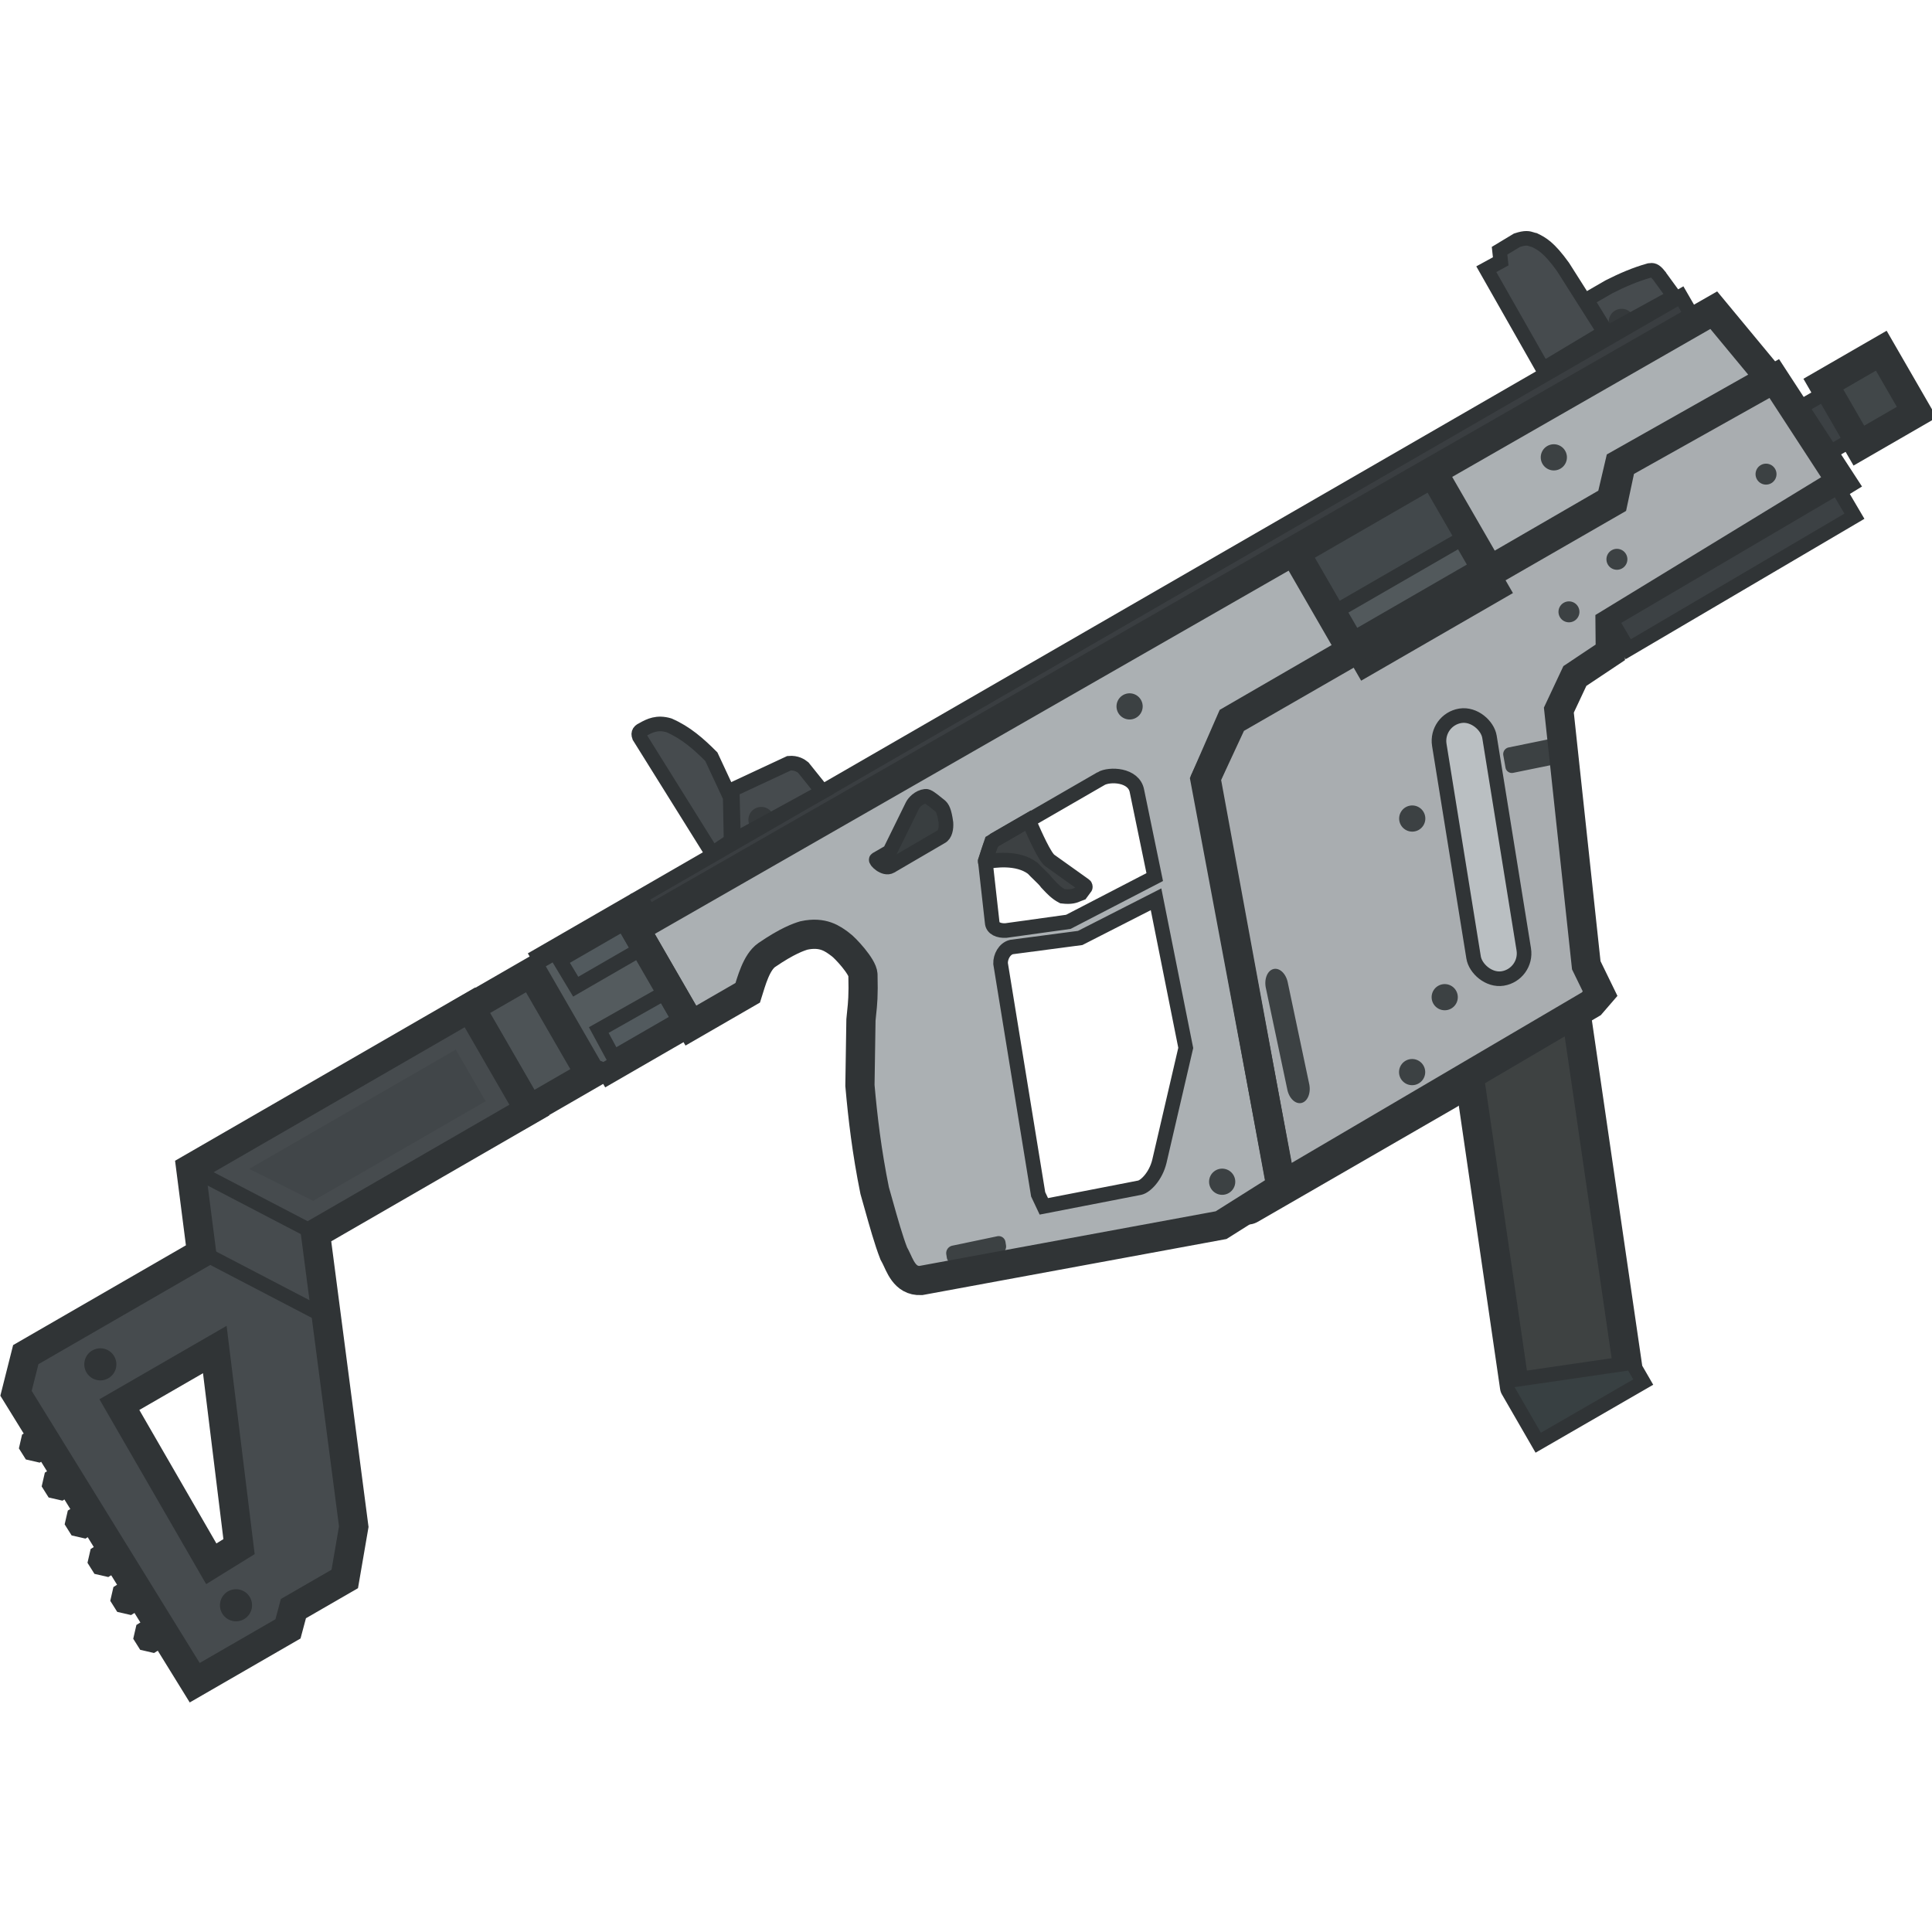 <svg xmlns="http://www.w3.org/2000/svg" xml:space="preserve" width="110" height="110" viewBox="0 0 29.104 29.104"><g style="fill:none" transform="rotate(-30 17.334 9.662)scale(.055)"><path fill="#373c3e" d="m405.861 219.865-29.207-11.628-77.297 194.164 29.208 11.627z"/><path fill="#e6e7e8" fill-rule="evenodd" d="M153.473 203.84v-30.704l340.612 1.085 4.082 24.048-47.492-.457-6.958 7.41-120.243.143-14.369 10.586-37.669 107.081-19.51.755-78.8-27.987c-4.024-2.057-2.866-6.599-2.758-9.138.014-.319.028-.648.036-.996.584-3.815 1.85-8.764 3.113-13.713.328-1.284.656-2.568.972-3.83 3.464-10.314 7.146-18.875 10.892-26.923l9.228-15.427c.424-.612.817-1.15 1.21-1.687 1.367-1.871 2.735-3.743 5.445-8.748 1.041-1.922-.524-8.829-1.209-10.285-1.019-2.397-2.332-5.474-7.41-7.11-1.4-.332-4.652-.992-11.495-.454-3.44.27-7.282 4.158-9.68 6.352zm131.131-2.41-34.636-.004-4.084 3.63-6.808 15.578c-.749 1.482.454 2.928 2.117 3.781l16.032 6.506 26.62 1.212 7.564-22.839c1.56-4.359-4.144-7.865-6.805-7.865zm-26.774 34.936-17.544-7.262c-1.917-.544-3.983.82-4.84 2.42l-22.692 59.893-.303 3.63 25.327 8.717c1.5.466 5.3-.484 8.25-3.572l21.781-23.29 13.313-39.324z" clip-rule="evenodd" style="fill:#abb0b3;fill-opacity:1"/><path stroke="#303436" stroke-linecap="round" stroke-miterlimit="3.994" stroke-width="4" d="m328.565 414.028 77.296-194.163-29.207-11.628-77.3 194.16m29.211 11.631v2.791h-29.21v-14.422m29.21 11.631-29.21-11.63" style="fill:#3e4242;fill-opacity:1;stroke-width:8;stroke-dasharray:none"/><path fill="#e6e7e8" d="m370.05 321.981-98.615.75 38.123-107.083 14.218-9.98 120.243.16 6.958-7.714 48.097.609 1.812 33.73-74.263 1.808-3.933 6.957-11.646.755-8.47 5.898-28.44 64.28-.606 8.62z" style="fill:#a9adb0;fill-opacity:1"/><path fill="#3c4144" stroke="#303436" stroke-linecap="round" stroke-miterlimit="3.994" stroke-width="8" d="m361.573 174.31 43.635.003-.002 30.801h-1.497v4.706l-40-.003.001-4.706h-2.139z" style="fill:#42484b;fill-opacity:1"/><path fill="#323739" d="m299.354 402.397 29.211 11.631v2.791h-29.21z" style="fill:#384042;fill-opacity:1;stroke-width:8;stroke-dasharray:none"/><path fill="#464b4e" d="m215.482 158.041 1.283 8.342-27.807-.643 6.632-12.192 17.112 1.499c1.828.848 2.488 2.224 2.78 2.994"/><path fill="#35393b" d="M198.363 168.192a3.526 3.526 0 1 0 0-7.052 3.526 3.526 0 0 0 0 7.052"/><path fill="#464b4e" d="m485.843 158.414.756 7.11-20.948-.456-.3-10.739h7.107c3.994.22 7.946.665 11.798 1.665.823.34 1.295.588 1.587 2.42"/><path fill="#35393b" d="M470.661 167.858a3.526 3.526 0 1 0 0-7.052 3.526 3.526 0 0 0 0 7.052"/><path fill="#3c4144" stroke="#303436" stroke-linecap="round" stroke-miterlimit="3.994" stroke-width="4" d="m324.004 324.43-62.806-.005c-1.08 0-1.955.357-1.955.797s.875.798 1.955.798l62.806.005c1.08 0 1.955-.357 1.955-.798 0-.44-.875-.797-1.955-.797z"/><path fill="#373c3e" stroke="#303436" stroke-linecap="round" stroke-miterlimit="3.994" stroke-width="4" d="m528.274 206.774-18.316-.001v19.45h18.314z" style="fill:#414749;fill-opacity:1;stroke-width:8;stroke-dasharray:none"/><path fill="#35393b" stroke="#303436" stroke-miterlimit="3.994" stroke-width="4" d="M261.552 202.684c.08-.739.134-1.23.13-1.325h-10.803c-1.025.074-2.49 1.464-3.955 2.855-.396.376-.79.751-1.179 1.101-.023.011.126.067.406.17 1.66.617 7.904 2.936 9.968 7.852.166.761.397 1.563.621 2.341.325 1.132.636 2.213.713 3.045l.147.621c.367 1.568.728 3.113 1.727 4.688 1.973 1.476 2.986 1.59 3.998 1.704.266.03.531.06.814.115l1.823-.799c.125-.089.214-.4.143-.525l-4.853-10.655c-.75-1.593-.017-8.293.3-11.188z" style="fill:#3d4143;fill-opacity:1"/><path fill="#3c4144" stroke="#303436" stroke-linecap="round" stroke-miterlimit="3.994" stroke-width="4" d="M508.708 209.117h-9.334v14.758l9.333.001z"/><path fill="#3a3e41" stroke="#303436" stroke-linecap="round" stroke-miterlimit="3.994" stroke-width="4" d="m488.151 166.403-329.06-.025v6.756l329.06.025z"/><path fill="#3c4143" d="m396.493 253.5-10.937-3.649a1.88 1.88 0 0 0-2.352 1.14l-1.164 3.215a1.77 1.77 0 0 0 1.11 2.292l10.936 3.648a1.88 1.88 0 0 0 2.352-1.139l1.164-3.216a1.77 1.77 0 0 0-1.109-2.292m-104.337 48.865 8.83-27.058c.771-2.365.061-4.649-1.587-5.103s-3.609 1.095-4.38 3.46l-8.829 27.058c-.772 2.364-.062 4.65 1.586 5.103s3.61-1.096 4.38-3.46m60.789-45.267a3.583 3.583 0 1 0 .002-7.166 3.583 3.583 0 0 0-.002 7.166m-16.761 46.82a3.583 3.583 0 1 0 .003-7.166 3.583 3.583 0 0 0-.003 7.166m-17.99 13.307a3.583 3.583 0 1 0 0-7.166 3.583 3.583 0 0 0 0 7.166m-60.129-.006a3.584 3.584 0 1 0 0-7.167 3.584 3.584 0 0 0 0 7.167M301.2 191.79a3.583 3.583 0 1 0 .001-7.165 3.583 3.583 0 0 0 0 7.165m134.796-.976a3.583 3.583 0 1 0 0-7.167 3.583 3.583 0 0 0 0 7.167m-17.571 38.002a2.866 2.866 0 1 0 0-5.732 2.866 2.866 0 0 0 0 5.732m-221.133 66.946-11.953-3.924a2.107 2.107 0 0 0-2.6 1.24l-.333.874a1.88 1.88 0 0 0 1.182 2.48l11.953 3.923a2.107 2.107 0 0 0 2.6-1.239l.333-.874a1.88 1.88 0 0 0-1.182-2.48m239.705-72.844a2.866 2.866 0 1 0 0-5.732 2.866 2.866 0 0 0 0 5.732m46.979.222a2.867 2.867 0 1 0 0-5.733 2.867 2.867 0 0 0 0 5.733"/><path fill="#393e40" stroke="#303436" stroke-miterlimit="3.994" stroke-width="4" d="m238.689 193.316-15.991.076c-2.021.001-2.943-3.579-2.455-3.577h4.238l11.718-7.855c.753-.483 2.604-1.125 4.345-.386.569.218 1.086 1.552 1.75 3.269q.198.51.413 1.057c.22.727.32 1.666-.968 4.805-.635 1.29-1.776 2.687-3.05 2.611z"/><path fill="#464b4e" stroke="#303436" stroke-miterlimit="3.994" stroke-width="4" d="m180.833 128.52 1.281 37.433 6.203-.428 5.776-10.48 1.071-12.192c-1.238-4.65-2.743-9.21-5.775-13.263-2.28-2.377-4.563-2.569-6.844-2.567-1.206-.136-1.715.424-1.712 1.497zm284.268 35.316.107.641-19.679.32.217-31.443 4.491.107 1.177-2.674 5.562-.106c2.464.513 3.04 1.157 3.62 1.805.17.19.34.38.557.566 1.252 1.854 2.43 3.703 3.094 10.25z"/><rect width="13.92" height="72.882" x="430.565" y="85.714" fill="#cfd2d4" stroke="#303436" stroke-miterlimit="3.994" stroke-width="4" rx="6.96" ry="6.96" style="fill:#babfc2;fill-opacity:1" transform="rotate(20.835)"/><path stroke="#303436" stroke-miterlimit="3.994" stroke-width="8" d="m370.05 321.981-98.615.75 38.123-107.083 14.218-9.98 120.243.16 6.958-7.714 48.097.609 1.812 33.73-74.263 1.808-3.933 6.957-11.646.755-8.47 5.898-28.44 64.28-.606 8.62z"/><path fill="#3d4245" stroke="#303436" stroke-linecap="round" stroke-miterlimit="3.994" stroke-width="8" d="m153.473 168.378-24.77-.002-.004 34.383 24.771.002z" style="fill:#525a5e;fill-opacity:1"/><path fill="#545b5e" stroke="#303436" stroke-miterlimit="3.994" stroke-width="8" d="m126.786 202.481-1.602-1.986.003-32.578h6.121l.188 10.92 20.062.001.093 13.627-20.627-.182-.283 10.198z" style="stroke-width:4;stroke-dasharray:none"/><path fill="#464b4e" stroke="#303436" stroke-linecap="round" stroke-miterlimit="3.994" stroke-width="8" d="m122.928 169.356-19.426-.002-.003 32.3 19.427.002z" style="fill:#4d5356;fill-opacity:1"/><path stroke="#303436" stroke-miterlimit="3.994" stroke-width="4" d="m215.482 158.041 1.283 8.342-27.807-.643 6.632-12.192 17.112 1.499c1.828.848 2.488 2.224 2.78 2.994zm270.361.373.756 7.11-20.948-.456-.3-10.739h7.107c3.994.22 7.946.665 11.798 1.665.823.34 1.295.588 1.587 2.42z"/><path fill="#52595c" stroke="#303436" stroke-linecap="round" stroke-miterlimit="3.994" stroke-width="4" d="m402.681 193.924-38.666-.003v8.827l38.666.003z"/><path stroke="#303436" stroke-miterlimit="3.994" stroke-width="8" d="M153.473 203.84v-30.704l340.612 1.085 4.082 24.048-47.492-.457-6.958 7.41-120.243.143-14.369 10.586-37.669 107.081-19.51.755-78.8-27.987c-4.024-2.057-2.866-6.599-2.758-9.138.014-.319.028-.648.036-.996.584-3.815 1.85-8.764 3.113-13.713.328-1.284.656-2.568.972-3.83 3.464-10.314 7.146-18.875 10.892-26.923l9.228-15.427c.424-.612.817-1.15 1.21-1.687 1.367-1.871 2.735-3.743 5.445-8.748 1.041-1.922-.524-8.829-1.209-10.285-1.019-2.397-2.332-5.474-7.41-7.11-1.4-.332-4.652-.992-11.495-.454-3.44.27-7.282 4.158-9.68 6.352z"/><path stroke="#303436" stroke-miterlimit="3.994" stroke-width="4" d="m284.603 201.43-34.636-.004-4.084 3.63-6.807 15.578c-.749 1.483.454 2.928 2.117 3.782l16.032 6.505 26.62 1.212 7.564-22.838c1.558-4.36-4.145-7.866-6.806-7.866zm-26.773 34.936-17.545-7.26c-1.917-.546-3.982.817-4.84 2.418l-22.692 59.893-.302 3.63 25.327 8.717c1.5.466 5.3-.484 8.25-3.572l21.781-23.29 13.313-39.324z"/><path fill="#3c4144" stroke="#303436" stroke-linecap="round" stroke-miterlimit="3.994" stroke-width="4" d="m499.158 233.169-71.858.572.073 9.19 71.858-.573z" style="stroke-width:4;stroke-dasharray:none"/><path d="m84.605 44.549-9.01 21.547h-55.62L12.37 73.93l2.748 93.12h29.5l4.06-4.061H64.92l9.299-11.173 31.063-74.771h67.633V44.549ZM35.334 90.77h30.18l-21.245 50.07-8.935.27z" style="fill:#464b4e;fill-opacity:1;stroke:#303436;stroke-width:8;stroke-linecap:square;stroke-dasharray:none;stroke-opacity:1" transform="translate(-69.316 124.708)"/><path fill="#303436" stroke="#303436" stroke-linecap="round" stroke-miterlimit="3.994" stroke-width="3.054" d="M-32.984 206.184a2.866 2.866 0 1 0 0-5.733 2.866 2.866 0 0 0 0 5.733zm-.813 75.724a2.866 2.866 0 1 0 0-5.733 2.866 2.866 0 0 0 0 5.733z"/><path d="M-69.108 209.868h2.632v3.58h-2.632zm-.267 12.142h2.633v3.579h-2.633zm-.208 12.15h2.633v3.58h-2.633zm-.312 12.246h2.632v3.58h-2.632zm-.266 12.142h2.632v3.58h-2.632zm-.209 12.15h2.633v3.58h-2.633z" style="fill:red;fill-opacity:1;stroke:#303436;stroke-width:5.498;stroke-linecap:square;stroke-linejoin:bevel;stroke-dasharray:none;stroke-opacity:1" transform="matrix(.999 -.034 .038 .999 0 0)"/><path d="m15.29 169.257 20.675 32.496M5.773 189.605l20.676 32.496" style="fill:red;fill-opacity:1;stroke:#303436;stroke-width:4;stroke-linecap:butt;stroke-linejoin:bevel;stroke-dasharray:none;stroke-opacity:1"/><path d="M39.878 193.67h54.558v-16.33H29.11Z" style="fill:#414649;fill-opacity:1;stroke:none;stroke-width:8;stroke-linecap:butt;stroke-linejoin:bevel;stroke-dasharray:none;stroke-opacity:1"/></g></svg>